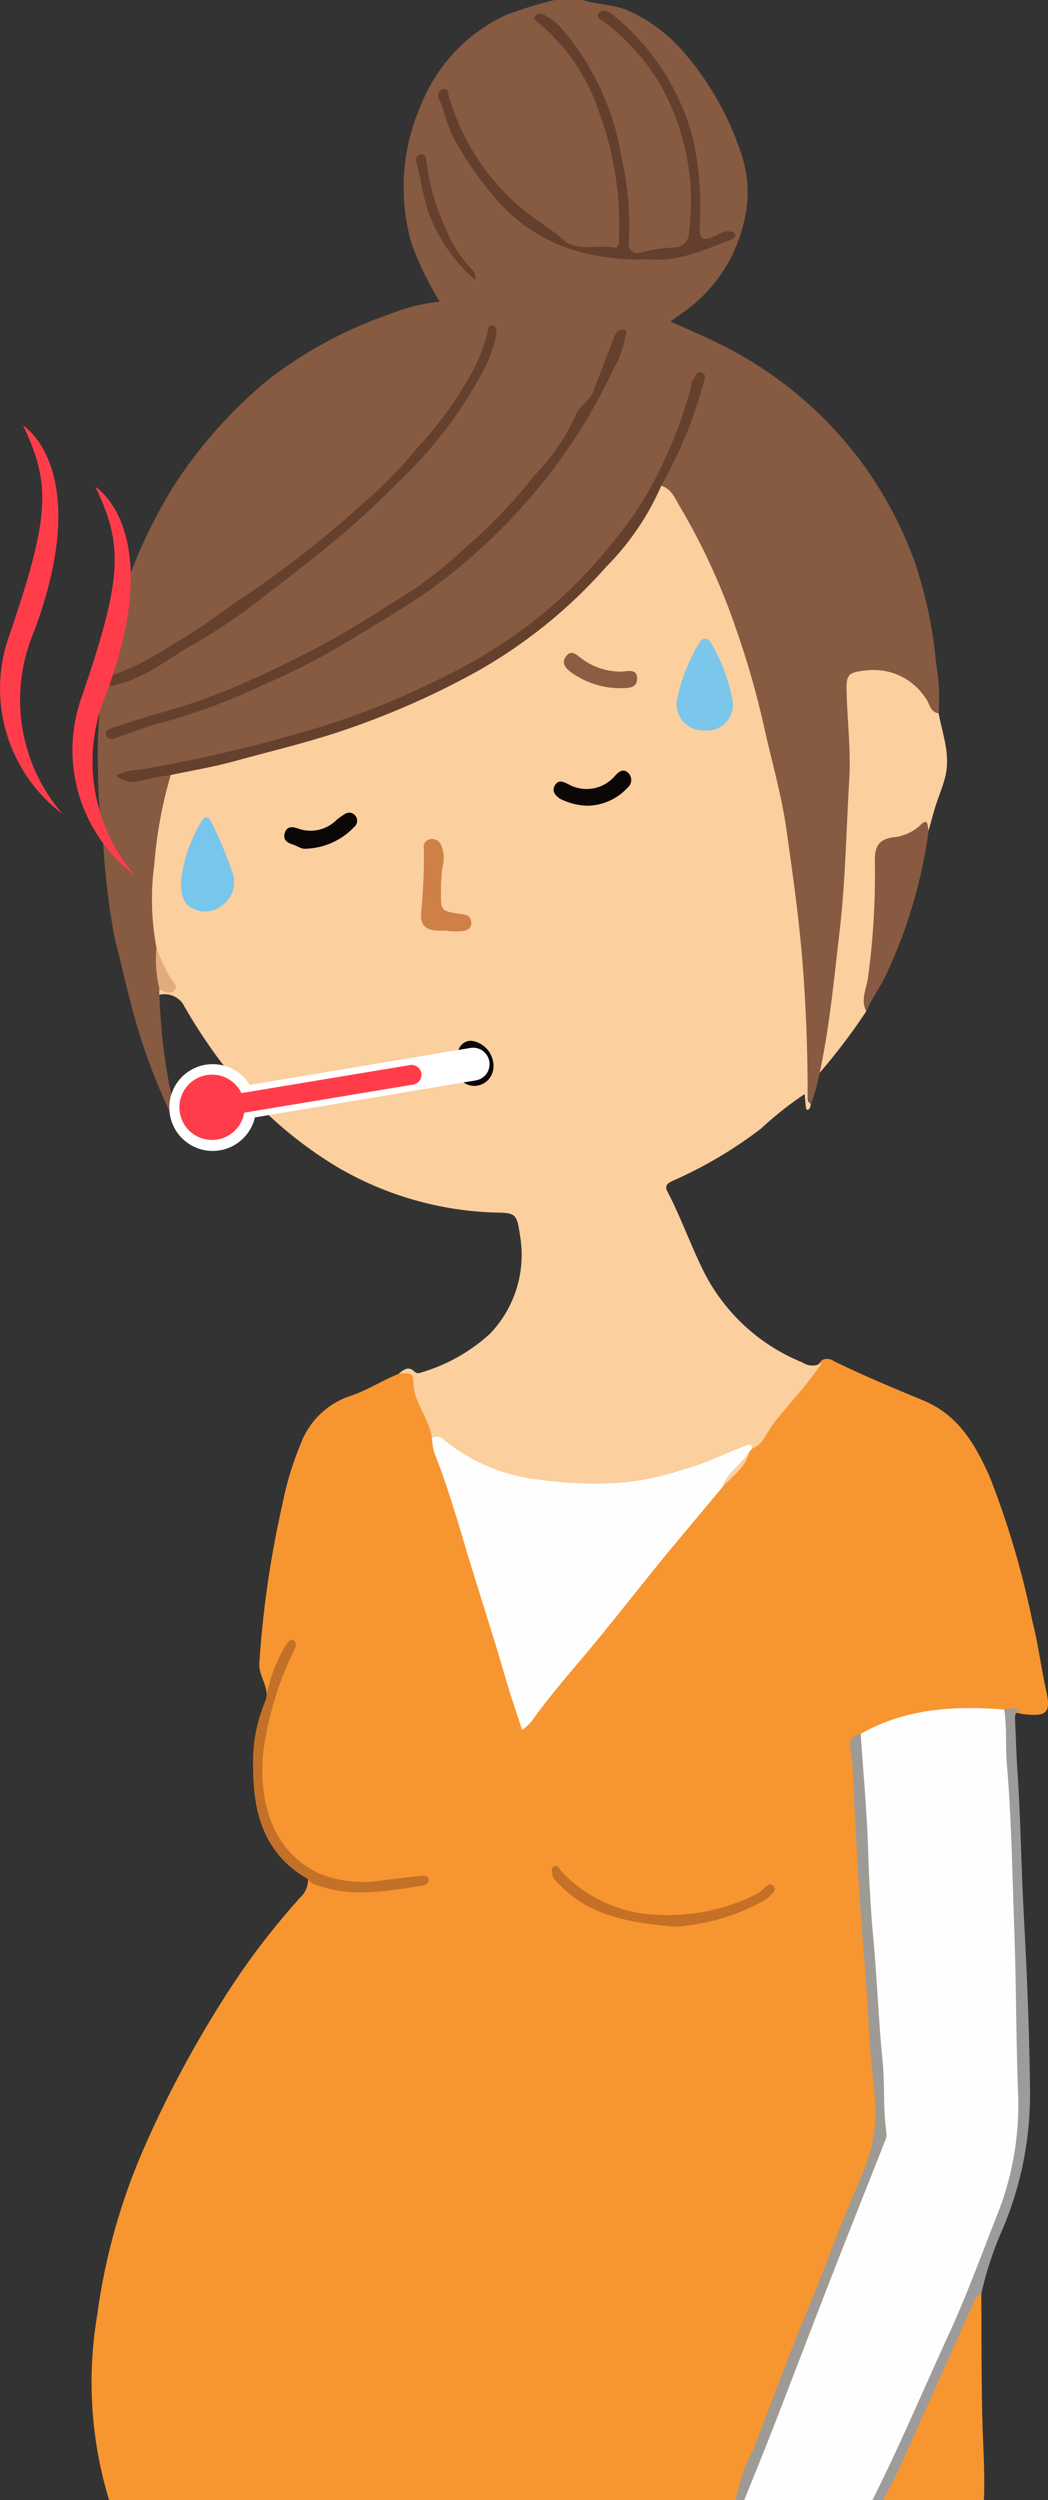 <svg xmlns="http://www.w3.org/2000/svg" width="62.623" height="149.35" viewBox="0 0 62.623 149.35">
  <rect x="0" y="0" width="62.623" height="149.35" fill="#333333" stroke="none"/>
  <g id="Grupo_8148" data-name="Grupo 8148" transform="translate(-557.103 69.154)">
    <path id="Trazado_19173" data-name="Trazado 19173" d="M565.106,102.184a24.131,24.131,0,0,1-.713-11.04,37.219,37.219,0,0,1,2.766-9.921,66.366,66.366,0,0,1,4.649-8.768,44.336,44.336,0,0,1,4.721-6.273,1.457,1.457,0,0,0,.464-1.092,16.9,16.9,0,0,0,2.833.574,20.6,20.6,0,0,0,3.784-.449,16.7,16.7,0,0,0-2.021.153,7.173,7.173,0,0,1-4.215-.522c-2.4-1.261-3.19-3.412-3.327-5.916a13.08,13.08,0,0,1,.983-5.272c.277-.747.471-1.523.8-2.253-.639.631-.652,1.528-.968,2.3-.1.232.015.585-.374.649.183-.773-.448-1.368-.405-2.156a60.777,60.777,0,0,1,1.376-9.491,19.03,19.03,0,0,1,1.1-3.635,4.763,4.763,0,0,1,2.939-2.841c1.028-.333,1.922-.935,2.917-1.326.835-.235.993-.131,1.083.733a1.018,1.018,0,0,0,.114.557,6.783,6.783,0,0,1,.94,2.525c.416,1.781,1.076,3.488,1.656,5.215s.994,3.517,1.577,5.25c.723,2.15,1.453,4.3,2.019,6.439.2.109.279.022.34-.064,1.117-1.587,2.464-2.988,3.667-4.506,1.289-1.626,2.62-3.223,3.918-4.844,1.054-1.316,2.213-2.547,3.164-3.945a2.587,2.587,0,0,1,.652-.633,7.259,7.259,0,0,0,1.711-2.095,1,1,0,0,1,.216-.277c1.189-1.338,2.18-2.836,3.368-4.175.291-.329.563-.676.86-1a.668.668,0,0,1,.708.059c1.744.851,3.537,1.6,5.325,2.338,2.131.88,3.118,2.63,3.985,4.553a52.242,52.242,0,0,1,2.545,8.591c.352,1.363.525,2.775.828,4.157s.08,1.607-1.381,1.447a3.509,3.509,0,0,0-1.191-.087,18.454,18.454,0,0,0-6.5.624c-.666.222-1.259.573-1.895.844-.485.169-.457.571-.43.965.242,3.427.3,6.867.635,10.283.363,3.754.382,7.526.769,11.275a5.523,5.523,0,0,1-.427,2.583c-.974,2.564-2.011,5.1-2.981,7.671-.46,1.216-.891,2.446-1.406,3.642-1.238,2.878-2.261,5.843-3.473,8.732a1.619,1.619,0,0,1-.248.43Z" transform="translate(-1.483 -21.988)" fill="#f79630"/>
    <path id="Trazado_19174" data-name="Trazado 19174" d="M593.51-69.154c.855.274,1.762.26,2.625.591a9.685,9.685,0,0,1,3.628,2.781,17.729,17.729,0,0,1,3.178,5.683,7.248,7.248,0,0,1,.153,4.4,9.059,9.059,0,0,1-3.641,5.252c-.2.145-.4.282-.706.5.906.406,1.722.755,2.525,1.135a23.5,23.5,0,0,1,8.772,7.1,23.528,23.528,0,0,1,3.261,6,26.509,26.509,0,0,1,1.324,6.2,12.2,12.2,0,0,1,.149,2.97c-.543.215-.651-.275-.857-.556a3.821,3.821,0,0,0-2.678-1.775c-1.286-.146-1.669.181-1.678,1.446-.009,1.08.07,2.157.092,3.235.048,2.321-.085,4.641-.239,6.959q-.294,4.427-.876,8.824a8.544,8.544,0,0,1-.871,3.344,13.347,13.347,0,0,1-.521,1.866,3.436,3.436,0,0,1-.454-1.906c-.04-2.3-.045-4.6-.292-6.882-.331-3.058-.62-6.128-1.233-9.144-.573-2.819-1.275-5.609-2.088-8.376a48.4,48.4,0,0,0-3.383-8.206,16.235,16.235,0,0,0-1.535-2.371,6.4,6.4,0,0,1,.984-2.417,18.746,18.746,0,0,0,1.309-3.9,16.831,16.831,0,0,0-.851,2.375,25.567,25.567,0,0,1-5.391,8.879,29.778,29.778,0,0,1-8.422,6.394,50.622,50.622,0,0,1-6.878,2.9,102.977,102.977,0,0,1-10.119,2.6,21,21,0,0,1-2.773.43c.629.3,1.251-.024,1.884-.09.359-.036.759-.3,1.062.141a3.941,3.941,0,0,1-.216,1.464,27.746,27.746,0,0,0-.518,8.734c.061.813.01,1.63.125,2.441a.62.62,0,0,1-.143.406,34.132,34.132,0,0,0,.929,6.954,1.32,1.32,0,0,1,.017.7,34.744,34.744,0,0,1-2.136-5.3c-.593-1.9-1-3.845-1.491-5.767a44.047,44.047,0,0,1-.67-5.51,34.19,34.19,0,0,1-.319-4.38,31.325,31.325,0,0,1,1.357-10.2,30.828,30.828,0,0,1,3.159-6.884,27.961,27.961,0,0,1,5.541-6.269,25.208,25.208,0,0,1,7.362-4,10.96,10.96,0,0,1,2.992-.751,20.106,20.106,0,0,1-1.667-3.435,12.152,12.152,0,0,1,.518-8.228,10.011,10.011,0,0,1,5.135-5.468,23.513,23.513,0,0,1,2.9-.89Z" transform="translate(-1.587 0)" fill="#875a42"/>
    <path id="Trazado_19175" data-name="Trazado 19175" d="M620.565,62.07c2.682-1.532,5.6-1.688,8.58-1.457.4.254.338.669.347,1.048.075,3.292.347,6.576.431,9.867.016.608.046,1.216.054,1.822.053,3.849.278,7.694.188,11.545a14.775,14.775,0,0,1-.734,4.481c-1,2.9-2.065,5.781-3.346,8.582s-2.448,5.638-3.819,8.389c-.267.537-.42,1.161-1,1.492h-7.657a1.63,1.63,0,0,1,.209-1.272q1.937-4.954,3.894-9.9c.989-2.5,1.917-5.018,2.951-7.5.331-.792.574-1.619.949-2.394a2.01,2.01,0,0,0,.227-1.048c-.209-2.289-.263-4.588-.377-6.881-.1-1.937-.4-3.852-.456-5.793-.065-2.212-.286-4.419-.419-6.63-.071-1.188-.069-2.38-.213-3.565A1.032,1.032,0,0,1,620.565,62.07Z" transform="translate(-12.03 -27.644)" fill="#fefefe"/>
    <path id="Trazado_19176" data-name="Trazado 19176" d="M630.044,104.977c.018,2.6,0,5.209.072,7.812.045,1.508.153,3.015.083,4.526h-5.992a5.118,5.118,0,0,1,.845-2.205c1.455-3.14,2.868-6.3,4.272-9.462C629.461,105.334,629.568,104.946,630.044,104.977Z" transform="translate(-14.304 -37.118)" fill="#f79630"/>
    <path id="Trazado_19177" data-name="Trazado 19177" d="M629.864,95.509c-.378.162-.449.547-.592.863-1.4,3.089-2.773,6.185-4.168,9.274-.336.744-.718,1.467-1.079,2.2h-.666c1.636-3.255,3.05-6.612,4.569-9.919,1.128-2.457,2.039-4.989,3.029-7.489a17.791,17.791,0,0,0,1.091-7.209c-.108-3.212-.1-6.428-.219-9.639s-.157-6.445-.434-9.66c-.1-1.1.01-2.213-.159-3.312a1.787,1.787,0,0,1,1.026.035c-.43.067-.391.386-.377.693.045.966.072,1.934.137,2.9.193,2.9.228,5.8.385,8.694.189,3.483.331,6.969.368,10.452a20.643,20.643,0,0,1-1.588,8.15A21.021,21.021,0,0,0,629.864,95.509Z" transform="translate(-14.124 -27.651)" fill="#9d9c9b"/>
    <path id="Trazado_19178" data-name="Trazado 19178" d="M620.448,62.488c.156,2.342.375,4.682.447,7.026.053,1.706.145,3.418.3,5.1.234,2.475.315,4.957.562,7.429.143,1.43.017,2.878.235,4.307a1,1,0,0,1-.1.477c-1.034,2.627-2.084,5.249-3.109,7.88-1.231,3.158-2.435,6.325-3.663,9.484-.529,1.36-1.087,2.709-1.631,4.063h-.5A9.819,9.819,0,0,1,614,105.316c1.1-2.842,2.131-5.715,3.313-8.523,1.013-2.409,1.865-4.879,2.916-7.274,1.229-2.8,1.26-3.892.888-7.046-.164-1.4-.187-2.811-.286-4.217-.213-3.027-.485-6.052-.631-9.082-.068-1.408-.162-2.815-.213-4.223a8.912,8.912,0,0,0-.134-1.4C619.757,63.071,619.788,62.582,620.448,62.488Z" transform="translate(-11.914 -28.062)" fill="#9e9a95"/>
    <path id="Trazado_19179" data-name="Trazado 19179" d="M568.912-4.681a15.68,15.68,0,0,1-.129-4.956,25.935,25.935,0,0,1,.984-5.356c.592-.618,1.441-.524,2.161-.683a63.3,63.3,0,0,0,11.666-3.559,32.066,32.066,0,0,0,9.57-5.917,26.483,26.483,0,0,0,5.487-6.621.957.957,0,0,1,.424-.5c.65.2.846.814,1.148,1.3a39.109,39.109,0,0,1,3.306,7.2,51,51,0,0,1,1.737,6.109c.452,1.99,1.017,3.959,1.3,5.98.384,2.734.773,5.468.979,8.226q.284,3.8.279,7.6c0,.2,0,.391.2.513-.034.1-.04.231-.108.3-.135.127-.182,0-.2-.114-.027-.244-.045-.488-.071-.773a20.742,20.742,0,0,0-2.608,2.062,25.621,25.621,0,0,1-5.224,3.095c-.32.148-.566.281-.37.657.826,1.587,1.414,3.28,2.22,4.88a11.39,11.39,0,0,0,5.845,5.334,1.056,1.056,0,0,0,1.173.021c-.863,1.3-1.951,2.428-2.913,3.653-.4.508-.573,1.216-1.261,1.477a11.575,11.575,0,0,0-2,.742,17.747,17.747,0,0,1-4.841,1.4c-3.589.353-7.129.188-10.43-1.531-.668-.348-1.176-.924-1.863-1.236-.157-1.218-1.138-2.161-1.112-3.459.012-.546-.513-.4-.873-.391.285-.223.562-.492.933-.137a.324.324,0,0,0,.375.073,10.46,10.46,0,0,0,4.139-2.318,6.8,6.8,0,0,0,1.8-5.884c-.192-1.3-.25-1.342-1.49-1.363a19.82,19.82,0,0,1-9.325-2.658,24.449,24.449,0,0,1-6.893-6.13,31.308,31.308,0,0,1-2.445-3.7,1.344,1.344,0,0,0-1.4-.519l0-.32c.63-.042.771-.336.372-.817A4.014,4.014,0,0,1,568.912-4.681Z" transform="translate(-2.461 -7.863)" fill="#fbcf9e"/>
    <path id="Trazado_19180" data-name="Trazado 19180" d="M577.1,58.9a8.743,8.743,0,0,1,1.16-3.2c.133-.166.261-.454.5-.314.217.126.1.4.009.6a19.844,19.844,0,0,0-1.829,6.037c-.281,2.706.358,5.817,3.262,7.251a6.982,6.982,0,0,0,3.973.419c.738-.079,1.474-.177,2.213-.249.181-.017.42-.038.435.248a.334.334,0,0,1-.32.329c-2.206.33-4.417.785-6.6-.109-.117-.047-.2-.182-.3-.275-2.582-1.466-3.269-3.892-3.275-6.615A9.357,9.357,0,0,1,577.1,58.9Z" transform="translate(-4.1 -26.54)" fill="#c37128"/>
    <path id="Trazado_19181" data-name="Trazado 19181" d="M589.905,40.013a.546.546,0,0,1,.738.116,10.9,10.9,0,0,0,5.723,2.367,23.548,23.548,0,0,0,4.8.177,16.044,16.044,0,0,0,3.855-.824c1.288-.346,2.459-.955,3.694-1.416.219-.081.308-.011.324.2l-.173.189c-.367.86-1.185,1.376-1.646,2.165q-1.421,1.7-2.843,3.4c-1.589,1.911-3.109,3.878-4.69,5.8-1.24,1.5-2.542,2.966-3.694,4.545a2.352,2.352,0,0,1-.7.7c-.335-1.037-.689-2.039-.982-3.057-.757-2.628-1.614-5.225-2.4-7.844-.559-1.866-1.106-3.751-1.833-5.566A3.847,3.847,0,0,1,589.905,40.013Z" transform="translate(-6.992 -23.25)" fill="#fefefe"/>
    <path id="Trazado_19182" data-name="Trazado 19182" d="M606.315,76.145c-2.346-.253-4.956-.5-6.892-2.569-.15-.161-.349-.293-.378-.532-.023-.183-.109-.415.117-.516.2-.087.268.118.373.243a8.172,8.172,0,0,0,5.694,2.654,11.879,11.879,0,0,0,5.841-1.146,2.272,2.272,0,0,0,.663-.481c.147-.129.322-.3.5-.119.221.216.021.405-.128.565a1.526,1.526,0,0,1-.38.319A12.769,12.769,0,0,1,606.315,76.145Z" transform="translate(-8.933 -30.197)" fill="#c57026"/>
    <path id="Trazado_19183" data-name="Trazado 19183" d="M611.916,43.237c.3-.91,1.146-1.406,1.646-2.165C613.346,42.047,612.5,42.539,611.916,43.237Z" transform="translate(-11.684 -23.496)" fill="#fbcf9e"/>
    <path id="Trazado_19184" data-name="Trazado 19184" d="M619.353,5.773c.592-2.756.849-5.555,1.179-8.351.361-3.049.405-6.1.587-9.152.1-1.645-.089-3.307-.149-4.962-.05-1.39-.017-1.456,1.351-1.59a3.7,3.7,0,0,1,3.371,1.689c.242.307.249.823.769.89.232,1.257.725,2.468.391,3.807-.134.537-.34,1.03-.513,1.544-.182.541-.319,1.1-.475,1.646a12.627,12.627,0,0,0-2.674.944c-.335.135-.264.57-.289.9-.076.991-.041,1.986-.076,2.979a41.444,41.444,0,0,1-.689,5.982A36.536,36.536,0,0,1,619.353,5.773Z" transform="translate(-13.27 -10.84)" fill="#fbcf9e"/>
    <path id="Trazado_19185" data-name="Trazado 19185" d="M622.848,4.556c-.34-.658-.008-1.309.094-1.929a45.6,45.6,0,0,0,.419-7.111c.006-.843.273-1.222,1.063-1.346a2.752,2.752,0,0,0,1.644-.716c.5-.511.432.038.508.3a29.287,29.287,0,0,1-2.491,8.506C623.73,3.069,623.2,3.76,622.848,4.556Z" transform="translate(-13.983 -13.301)" fill="#885a42"/>
    <path id="Trazado_19186" data-name="Trazado 19186" d="M602.943-53.5a12.888,12.888,0,0,1-5.045-.738,10,10,0,0,1-4.124-2.932,19.571,19.571,0,0,1-2.517-3.667c-.371-.725-.5-1.519-.843-2.246a.409.409,0,0,1,.294-.587c.246-.053.251.239.3.409a13.634,13.634,0,0,0,4,6.416c.892.828,1.954,1.393,2.86,2.2.815.722,2.009.264,3.02.456.283.054.286-.277.29-.5a19.376,19.376,0,0,0-1.171-7.544,11.619,11.619,0,0,0-3.7-5.436c-.108-.08-.263-.158-.148-.321a.393.393,0,0,1,.524-.117,4.019,4.019,0,0,1,.993.733,15.7,15.7,0,0,1,3.686,7.956,17.928,17.928,0,0,1,.4,5,.505.505,0,0,0,.661.53,10.232,10.232,0,0,1,2.039-.309.87.87,0,0,0,.895-.861,14.157,14.157,0,0,0-1.9-9.192,12.975,12.975,0,0,0-3.1-3.376c-.19-.161-.618-.291-.366-.6.2-.236.55-.085.815.127a13.979,13.979,0,0,1,4.865,7.693,19.563,19.563,0,0,1,.333,5.021c0,.8.263.753.81.547.306-.116.575-.348.932-.321.168.013.355.013.376.233.016.164-.12.209-.26.263C606.228-54.031,604.611-53.3,602.943-53.5Z" transform="translate(-7.091 -0.172)" fill="#653f2d"/>
    <path id="Trazado_19187" data-name="Trazado 19187" d="M598.494-34.111a15.853,15.853,0,0,1-3.285,4.834,29.805,29.805,0,0,1-7.686,6.232,48.334,48.334,0,0,1-7.631,3.409c-2.271.8-4.606,1.343-6.918,1.98-1.244.342-2.525.552-3.789.821a16.132,16.132,0,0,0-1.781.337,1.5,1.5,0,0,1-1.485-.314,3.657,3.657,0,0,1,1.5-.35,90.733,90.733,0,0,0,9.719-2.25,47.391,47.391,0,0,0,8.005-3.109,31.219,31.219,0,0,0,5.22-3.117,28.274,28.274,0,0,0,5.252-5.119,19.926,19.926,0,0,0,2.475-3.685A27.541,27.541,0,0,0,600.3-40.1c.023-.107.009-.253.075-.316.179-.167.179-.628.561-.456.292.132.134.415.072.661A26.586,26.586,0,0,1,598.494-34.111Z" transform="translate(-1.879 -6.021)" fill="#65402c"/>
    <path id="Trazado_19188" data-name="Trazado 19188" d="M596.18-43.729a5.37,5.37,0,0,1-.692,1.923,33.181,33.181,0,0,1-5.479,8.274,35.179,35.179,0,0,1-5.361,4.852c-1.545,1.1-3.185,2.043-4.8,3.032a42.516,42.516,0,0,1-5.456,2.81,35.768,35.768,0,0,1-5.93,2.193c-.8.186-1.563.526-2.35.769-.318.1-.8.424-.944-.02-.127-.4.467-.464.763-.566,1.117-.381,2.252-.715,3.388-1.038a35.883,35.883,0,0,0,4.51-1.717c1.438-.629,2.885-1.345,4.29-2.1,1.862-1,3.617-2.166,5.4-3.276a25.389,25.389,0,0,0,3.208-2.6,29.885,29.885,0,0,0,4.019-4.221,12.818,12.818,0,0,0,2.462-3.56c.2-.592.844-.873,1.065-1.466.391-1.049.807-2.087,1.2-3.135.113-.3.245-.592.615-.548C596.354-44.095,596.214-43.878,596.18-43.729Z" transform="translate(-1.716 -5.334)" fill="#65402d"/>
    <path id="Trazado_19189" data-name="Trazado 19189" d="M588.488-43.882a9.188,9.188,0,0,1-.94,2.444,26.634,26.634,0,0,1-4.218,5.665c-1.331,1.313-2.648,2.635-4.09,3.838-1.483,1.239-3,2.431-4.537,3.6a35.082,35.082,0,0,1-4.207,2.875c-1.5.819-2.841,2-4.558,2.42-.26.065-.58.267-.708-.1-.167-.481.294-.434.555-.5a16.735,16.735,0,0,0,3.537-1.87c1.526-.806,2.84-1.936,4.282-2.859a63.806,63.806,0,0,0,7.06-5.572,24.851,24.851,0,0,0,3.091-3.187,22.447,22.447,0,0,0,3.335-4.618,10.246,10.246,0,0,0,.871-2.285c.034-.179.046-.448.3-.415C588.5-44.423,588.481-44.171,588.488-43.882Z" transform="translate(-1.725 -5.265)" fill="#65402d"/>
    <path id="Trazado_19190" data-name="Trazado 19190" d="M592.223-49.941a9.785,9.785,0,0,1-2.889-4.352c-.247-.876-.371-1.772-.617-2.643-.067-.237-.012-.471.275-.5.242-.021.33.191.33.394a12.649,12.649,0,0,0,1.113,3.945,7.548,7.548,0,0,0,1.56,2.5A.605.605,0,0,1,592.223-49.941Z" transform="translate(-6.734 -2.498)" fill="#66402d"/>
    <path id="Trazado_19191" data-name="Trazado 19191" d="M568.98,2.793a11.535,11.535,0,0,0,.838,1.818c.128.207.471.453.248.714-.251.293-.6.1-.9-.03A7.584,7.584,0,0,1,568.98,2.793Z" transform="translate(-2.529 -15.337)" fill="#e2ab7d"/>
    <path id="Trazado_19192" data-name="Trazado 19192" d="M610.151-15.186a1.572,1.572,0,0,1-1.6-2,10.8,10.8,0,0,1,1.286-3.2c.228-.429.571-.324.751.046a10.557,10.557,0,0,1,1.265,3.468A1.544,1.544,0,0,1,610.151-15.186Z" transform="translate(-10.96 -10.337)" fill="#7bc6eb"/>
    <path id="Trazado_19193" data-name="Trazado 19193" d="M570.847-3.222a8.5,8.5,0,0,1,1.184-3.56c.244-.453.49-.415.669.039a22.976,22.976,0,0,1,1.279,3.116,1.7,1.7,0,0,1-.649,1.762,1.582,1.582,0,0,1-1.7.245C570.893-1.926,570.876-2.57,570.847-3.222Z" transform="translate(-2.93 -13.227)" fill="#79c6ed"/>
    <path id="Trazado_19194" data-name="Trazado 19194" d="M590.721.015c-.221,0-.443.009-.663,0-.651-.028-1.024-.294-.981-1.025a33.718,33.718,0,0,0,.168-3.885.465.465,0,0,1,.382-.552.573.573,0,0,1,.657.38,1.875,1.875,0,0,1,.086,1.22,9.494,9.494,0,0,0-.1,1.484c-.021,1.2-.02,1.206,1.182,1.386.29.043.558.072.611.427a.449.449,0,0,1-.2.505,1.224,1.224,0,0,1-.475.1c-.22.016-.441,0-.663,0Z" transform="translate(-6.815 -13.577)" fill="#cf8046"/>
    <path id="Trazado_19195" data-name="Trazado 19195" d="M601.136-8.551a3.929,3.929,0,0,1-1.592-.409c-.288-.189-.538-.457-.31-.825.211-.34.486-.2.788-.053a2.227,2.227,0,0,0,2.774-.478c.264-.3.518-.474.82-.187a.6.6,0,0,1-.064.889A3.327,3.327,0,0,1,601.136-8.551Z" transform="translate(-8.962 -12.471)" fill="#0b0706"/>
    <path id="Trazado_19196" data-name="Trazado 19196" d="M603.267-17.476a5.061,5.061,0,0,1-2.843-.9c-.3-.223-.681-.52-.4-.956.323-.5.648-.145.962.09a3.921,3.921,0,0,0,2.323.775c.376.008.984-.229.993.4C604.311-17.424,603.694-17.492,603.267-17.476Z" transform="translate(-9.128 -10.566)" fill="#8b5d43"/>
    <path id="Trazado_19197" data-name="Trazado 19197" d="M580-5.3c-.29.039-.511-.159-.771-.239-.348-.107-.637-.28-.509-.7.135-.445.511-.369.822-.255a2.2,2.2,0,0,0,2.279-.53,3.3,3.3,0,0,1,.47-.334.464.464,0,0,1,.662.109.485.485,0,0,1-.1.666A4.161,4.161,0,0,1,580-5.3Z" transform="translate(-4.6 -13.155)" fill="#0b0706"/>
    <path id="Trazado_19198" data-name="Trazado 19198" d="M593.974,11.387a1.165,1.165,0,0,1-1.042,1.166,1.1,1.1,0,0,1-1.2-1.185c-.011-.971.305-1.5.906-1.506A1.526,1.526,0,0,1,593.974,11.387Z" transform="translate(-7.382 -16.843)" fill="#0b0706"/>
    <g id="Grupo_8147" data-name="Grupo 8147" transform="translate(557.103 -43.743)">
      <path id="Trazado_19199" data-name="Trazado 19199" d="M575.833,14.588a.983.983,0,0,1-.161-1.953l13.311-2.23a.983.983,0,1,1,.324,1.939L576,14.574A.965.965,0,0,1,575.833,14.588Z" transform="translate(-560.886 26.787)" fill="#fff"/>
      <path id="Trazado_19200" data-name="Trazado 19200" d="M572.552,16.822a2.592,2.592,0,1,1,2.592-2.592A2.595,2.595,0,0,1,572.552,16.822Zm0-3.61a1.018,1.018,0,1,0,1.018,1.018A1.019,1.019,0,0,0,572.552,13.212Z" transform="translate(-559.843 26.521)" fill="#fff"/>
      <path id="Trazado_19201" data-name="Trazado 19201" d="M574.887,14.619a.59.59,0,0,1-.1-1.172l10.5-1.746a.591.591,0,0,1,.194,1.165l-10.5,1.746A.588.588,0,0,1,574.887,14.619Z" transform="translate(-560.768 26.509)" fill="#ff3d4a"/>
      <path id="Trazado_19202" data-name="Trazado 19202" d="M574.627,14.384a1.951,1.951,0,1,1-1.951-1.951A1.951,1.951,0,0,1,574.627,14.384Z" transform="translate(-560.006 26.352)" fill="#ff3d4a"/>
      <path id="Trazado_19203" data-name="Trazado 19203" d="M566.338-8.98a9.383,9.383,0,0,1-3.147-10.754c2.361-6.95,2.492-8.917.787-12.458,0,0,4.275,2.612.656,12.327A10.415,10.415,0,0,0,566.338-8.98Z" transform="translate(-558.275 35.864)" fill="#ff3d4a"/>
      <path id="Trazado_19204" data-name="Trazado 19204" d="M560.838-13.647A9.382,9.382,0,0,1,557.691-24.4c2.36-6.951,2.492-8.918.787-12.459,0,0,4.275,2.612.656,12.327A10.415,10.415,0,0,0,560.838-13.647Z" transform="translate(-557.103 36.859)" fill="#ff3d4a"/>
    </g>
  </g>
</svg>
